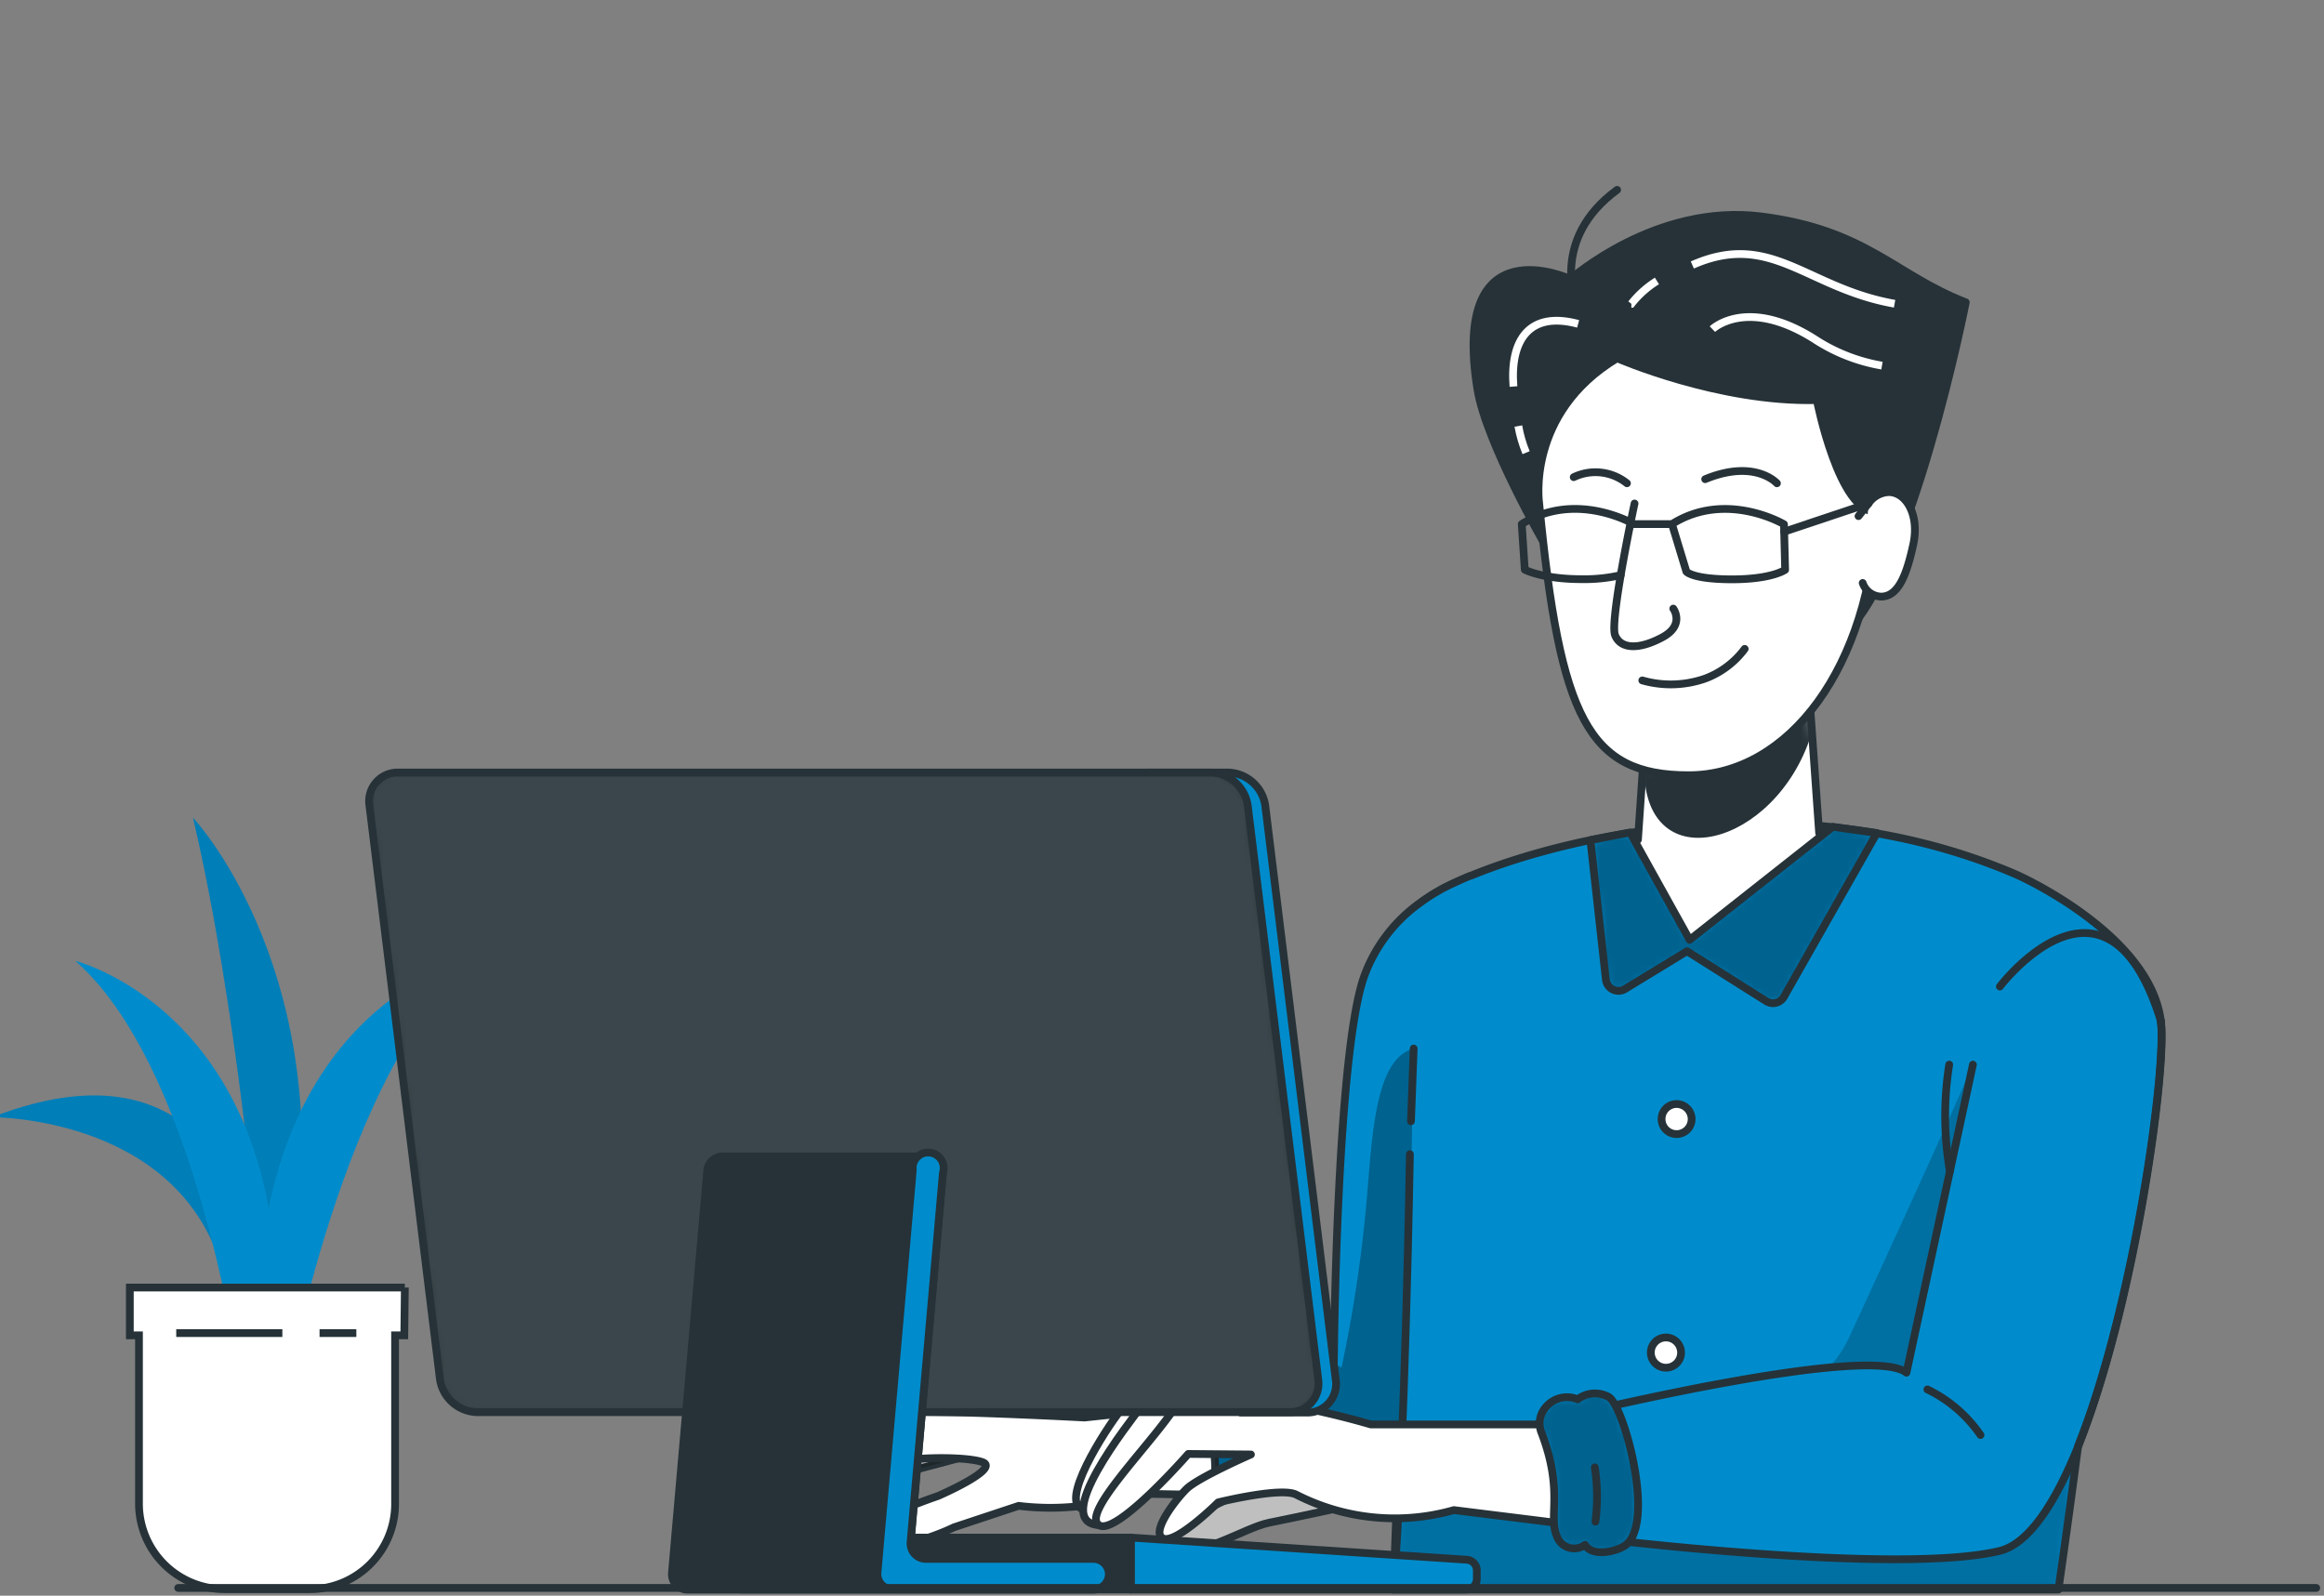 <svg width="300" height="206" viewBox="0 0 300 206" fill="none" xmlns="http://www.w3.org/2000/svg"><rect x="0" y="0" width="300" height="206" fill="#808080" stroke="none"/><g clip-path="url(#clip0_572_9023)"><path d="M112.489 188.52s-5.25 9-3.18 9.35c2.07.35 6.39-7.48 6.39-7.48l11.84-3.14-8.92-.92-6.13 2.19z" fill="#fff" stroke="#263238" stroke-linecap="round" stroke-linejoin="round"/><path opacity=".3" d="M112.489 188.52s-5.25 9-3.18 9.35c2.07.35 6.39-7.48 6.39-7.48l11.84-3.14-8.92-.92-6.13 2.19z" fill="#000" stroke="#263238" stroke-linecap="round" stroke-linejoin="round"/><path d="M116.479 182.36s-7.34-1.74-9.36 1.7c-2.02 3.44-8 13.64-5.74 14.81s4.16-2.6 4.16-2.6l10.94-13.91z" fill="#fff" stroke="#263238" stroke-linecap="round" stroke-linejoin="round"/><path d="M146.499 192.821a33.405 33.405 0 01-15 1.58l-8.35 2.77s-7.34 3.62-10.76 1.8 8.7-5.84 8.7-5.84 8.15-3.53 5.72-4.38c-2.43-.85-11.63-.68-13.44.7-1.81 1.38-6.54 10.36-10 9.85-3.46-.51 1.45-5.4 2.67-7.28s4-9.38 9.57-9.7c5.57-.32 24.39.68 24.39.68l22.09-2.36 5.22 12.57-20.81-.39z" fill="#fff" stroke="#263238" stroke-linecap="round" stroke-linejoin="round"/><path d="M157.999 195.93a3.542 3.542 0 004.21-.06 3.675 3.675 0 004-.74c1.61-1.78 1.75-17.3-2.71-19.05-1.29-.51-4.51-.45-5 1.35a2.363 2.363 0 00-2.901.957 2.371 2.371 0 00-.339 1.043c-.45 2.8 2.34 5.41 1.41 13.46a3.174 3.174 0 001.33 3.04z" fill="#008CCC" stroke="#263238" stroke-linecap="round" stroke-linejoin="round"/><path opacity=".3" d="M157.999 195.93a3.542 3.542 0 004.21-.06 3.675 3.675 0 004-.74c1.61-1.78 1.75-17.3-2.71-19.05-1.29-.51-4.51-.45-5 1.35a2.363 2.363 0 00-2.901.957 2.371 2.371 0 00-.339 1.043c-.45 2.8 2.34 5.41 1.41 13.46a3.174 3.174 0 001.33 3.04z" fill="#000" stroke="#263238" stroke-linecap="round" stroke-linejoin="round"/><path d="M163.119 192.31a29.989 29.989 0 00-2.64-12.31" stroke="#263238" stroke-linecap="round" stroke-linejoin="round"/><path d="M268.259 186.67c-.74 5.69-1.58 11.85-2.54 18.54h-85.84l.41-11.06c-5.13 1.24-15.1.48-15.1.48v-16.35c6.06-3.43 7-2.47 7-2.47s.31-39.9 3.94-49.86a20.099 20.099 0 017.1-9.34 24.356 24.356 0 012.71-1.75l.13-.08c1-.53 2.21-1.09 3.59-1.67l.34-.11c13.44-5.49 42.77-11.86 70.1-.18 1.91.82 17.51 8.27 18.84 19 .76 6.18-3.42 36.67-10.68 54.85z" fill="#008CCC"/><mask id="mask0_572_9023" style="mask-type:luminance" maskUnits="userSpaceOnUse" x="165" y="106" width="115" height="100"><path d="M268.259 186.67c-.74 5.69-1.58 11.85-2.54 18.54h-85.84l.41-11.06c-5.13 1.24-15.1.48-15.1.48v-16.35c6.06-3.43 7-2.47 7-2.47s.31-39.9 3.94-49.86a20.099 20.099 0 017.1-9.34 24.356 24.356 0 012.71-1.75l.13-.08c1-.53 2.21-1.09 3.59-1.67l.34-.11c13.44-5.49 42.77-11.86 70.1-.18 1.91.82 17.51 8.27 18.84 19 .76 6.18-3.42 36.67-10.68 54.85z" fill="#fff"/></mask><g mask="url(#mask0_572_9023)" fill="#000"><path opacity=".2" d="M254.66 137.48l-8.56 39.73c-1.33-1-5.16-1.12-10-.66a15.647 15.647 0 002.59-3.88c12.91-28 15.74-34.67 15.97-35.19zm15.64 43.65a175.91 175.91 0 00-4.58 24.08h-85.84l.79-12.74c5.35-.76 14.74-1.54 24.49-3.27.748 3.051.826 6.227.23 9.31 0 0 39.48 4.9 52.73 1.71 3.78-.91 7.2-6.19 10.13-13.46.75-1.76 1.39-3.66 2.05-5.63z"/><path opacity=".3" d="M173.17 176.56s-1.92-1.71-8 1.72v16.35s10-.35 13.93-2.48c3.38 2.09 2.78-36.18 3.38-56.79-4.9 1.35-5.3 10.67-6.05 19.44a176.888 176.888 0 01-3.26 21.76z"/></g><path d="M268.259 186.67c-.74 5.69-1.58 11.85-2.54 18.54h-85.84l.41-11.06c-5.13 1.24-15.1.48-15.1.48v-16.35c6.06-3.43 7-2.47 7-2.47s.31-39.9 3.94-49.86a20.099 20.099 0 017.1-9.34 24.356 24.356 0 012.71-1.75l.13-.08c1-.53 2.21-1.09 3.59-1.67l.34-.11c13.44-5.49 42.77-11.86 70.1-.18 1.91.82 17.51 8.27 18.84 19 .76 6.18-3.42 36.67-10.68 54.85z" stroke="#263238" stroke-linecap="round" stroke-linejoin="round"/><path d="M278.939 131.811c0 .24.06.52.07.83.44 7.68-3.74 36.66-10.76 54.12-2.93 7.27-6.35 12.55-10.13 13.46-13.25 3.19-52.73-1.71-52.73-1.71a21.876 21.876 0 00-2.95-15.7s38.76-9.48 43.66-5.6l8.58-39.77M248.8 179.37a17.705 17.705 0 016.86 5.89" stroke="#263238" stroke-linecap="round" stroke-linejoin="round"/><path d="M150.05 180.8s-3.61-.76-5.08.89c-1.47 1.65-7.77 11.11-5.64 12.91 2.13 1.8 6.46-8.09 6.46-8.09l4.26-5.71z" fill="#fff" stroke="#263238" stroke-linecap="round" stroke-linejoin="round"/><path d="M157.31 180.63s-8-1.72-9.82.73c-1.82 2.45-11.92 15.12-5.63 15.53l10.06-11.28 5.39-4.98z" fill="#fff" stroke="#263238" stroke-linecap="round" stroke-linejoin="round"/><path d="M175.46 194.11s-8.25 1.8-11.6 2.46c-3.35.66-9.57 5-13.25 3.27-3.68-1.73 12-8.1 12-8.1l5.39-2.17 7.46 4.54z" fill="#BFBFBF" stroke="#263238" stroke-linecap="round" stroke-linejoin="round"/><path d="M182.14 144.75c.113-3.126.23-6.256.35-9.39m-2.61 69.85C181.41 186.28 182 149 182 149" stroke="#263238" stroke-linecap="round" stroke-linejoin="round"/><path d="M205.389 183.89h-28.45s-22.08-6.62-25.76-1.47c-3.68 5.15-11.52 13-9.32 14.47 2.2 1.47 11.53-9.19 11.53-9.19l8.09.07s-6.86 3-8.33 4.46c-1.47 1.46-4.66 5.64-3 6.38 1.66.74 7.11-4.66 7.11-4.66s8.1-2 10.06-1a27.915 27.915 0 0020.36 2l21.71 2.7-4-13.76z" fill="#fff" stroke="#263238" stroke-linecap="round" stroke-linejoin="round"/><path d="M251.71 151.21a42.141 42.141 0 01-.09-13.77m6.54-10.08s13.8-18.18 20.78 4.45" stroke="#263238" stroke-linecap="round" stroke-linejoin="round"/><path d="M199.55 181.65a3.55 3.55 0 014.1-1 3.669 3.669 0 014.06-.28c2 1.32 6 16.32 2.11 19.12-1.13.81-4.25 1.56-5.21-.05a2.374 2.374 0 01-3.064-.216 2.362 2.362 0 01-.586-.934c-1.12-2.61.92-5.82-2-13.4a3.177 3.177 0 01.59-3.24z" fill="#008CCC"/><mask id="mask1_572_9023" style="mask-type:luminance" maskUnits="userSpaceOnUse" x="198" y="179" width="14" height="22"><path d="M199.55 181.65a3.55 3.55 0 014.1-1 3.669 3.669 0 014.06-.28c2 1.32 6 16.32 2.11 19.12-1.13.81-4.25 1.56-5.21-.05a2.374 2.374 0 01-3.064-.216 2.362 2.362 0 01-.586-.934c-1.12-2.61.92-5.82-2-13.4a3.177 3.177 0 01.59-3.24z" fill="#fff"/></mask><g mask="url(#mask1_572_9023)"><path opacity=".3" d="M199.55 181.65a3.55 3.55 0 014.1-1 3.669 3.669 0 014.06-.28c2 1.32 6 16.32 2.11 19.12-1.13.81-4.25 1.56-5.21-.05a2.374 2.374 0 01-3.064-.216 2.362 2.362 0 01-.586-.934c-1.12-2.61.92-5.82-2-13.4a3.177 3.177 0 01.59-3.24z" fill="#000"/></g><path d="M199.55 181.65a3.55 3.55 0 014.1-1 3.669 3.669 0 014.06-.28c2 1.32 6 16.32 2.11 19.12-1.13.81-4.25 1.56-5.21-.05a2.374 2.374 0 01-3.064-.216 2.362 2.362 0 01-.586-.934c-1.12-2.61.92-5.82-2-13.4a3.177 3.177 0 01.59-3.24zm6.32 7.79c.353 2.319.38 4.675.08 7" stroke="#263238" stroke-linecap="round" stroke-linejoin="round"/><path d="M218.37 144.53a1.933 1.933 0 01-1.266 1.757 1.937 1.937 0 01-2.591-1.532 1.934 1.934 0 01.928-1.956c.331-.197.714-.29 1.099-.269a1.953 1.953 0 011.83 2zm-1.37 30.2a1.943 1.943 0 01-1.307 1.729A1.95 1.95 0 11217 174.73z" fill="#fff" stroke="#263238" stroke-linecap="round" stroke-linejoin="round"/><path d="M234.829 107.55l-1.43-20.15-20.85 4.83-1.11 16.18c-1.31.16-2.57.34-3.79.53l5.1 12.23 10 1.3 15.94-14.69c-1.33-.09-2.61-.17-3.86-.23z" fill="#fff"/><mask id="mask2_572_9023" style="mask-type:luminance" maskUnits="userSpaceOnUse" x="207" y="87" width="32" height="36"><path d="M234.829 107.55l-1.43-20.15-20.85 4.83-1.11 16.18c-1.31.16-2.57.34-3.79.53l5.1 12.23 10 1.3 15.94-14.69c-1.33-.09-2.61-.17-3.86-.23z" fill="#fff"/></mask><g mask="url(#mask2_572_9023)"><path d="M212.239 99.36c.14 14.33 16.89 9.94 21.52-4.38l-.36-7.58-20.85 4.83-.31 7.13z" fill="#263238"/></g><path d="M234.829 107.55l-1.43-20.15-20.85 4.83-1.11 16.18c-1.31.16-2.57.34-3.79.53l5.1 12.23 10 1.3 15.94-14.69c-1.33-.09-2.61-.17-3.86-.23z" stroke="#263238" stroke-linecap="round" stroke-linejoin="round"/><path d="M199.47 70.39s-7.62-13.18-8.75-20.13c-3.48-21.47 12-14.23 12-14.23s11-9.81 24.61-8.09c13.61 1.72 17.25 7.53 26.43 11.09 0 0-6.89 35-15.72 42.87-8.83 7.87-38.57-11.51-38.57-11.51z" fill="#263238" stroke="#263238" stroke-linecap="round" stroke-linejoin="round"/><path d="M203.48 39.22s-3.44-8.34 5.27-14.71" stroke="#263238" stroke-linecap="round" stroke-linejoin="round"/><path d="M218.46 34.21c10.19-4.5 14.73 3 26.11 5m-33.98.01a12.9 12.9 0 013.3-2.95m7.16 6.22s4.41-4.24 13.15 1.27a22.903 22.903 0 008.74 3.44" stroke="#fff" stroke-miterlimit="10"/><path d="M234.529 51.65c-12.69.33-25.78-5.4-25.78-5.4-11.82 7.13-10.06 18.75-10.06 18.75 2.7 27.7 6.35 35.08 19.29 35.08s23.46-14 24.3-34c-4.89.25-7.75-14.43-7.75-14.43z" fill="#fff" stroke="#263238" stroke-linecap="round" stroke-linejoin="round"/><path d="M241.2 65a3.338 3.338 0 012.6-1.47c2.3 0 4 3 3.18 6.75-.82 3.75-1.86 6.74-4.16 6.74a2.589 2.589 0 01-2.37-1.76" fill="#fff"/><path d="M241.2 65a3.338 3.338 0 012.6-1.47c2.3 0 4 3 3.18 6.75-.82 3.75-1.86 6.74-4.16 6.74a2.589 2.589 0 01-2.37-1.76M216 78.57s1.55 2.12-1.42 3.71c-2.97 1.59-5.34 1.56-6.09-.26S211 65 211 65" stroke="#263238" stroke-linecap="round" stroke-linejoin="round"/><path d="M210.519 67.45c-1.6-.81-8-3.61-14.08.21l.39 5.88s2.24 1.23 7.38 1.23c1.682.03 3.361-.144 5-.52m6.621-6.59l1.86 6.13s.76 1 5.91 1 6.84-1.23 6.84-1.23l-.15-5.88s-7.47-4.43-14.46-.02zm-4.9 0h4.9M212 87.84a13.44 13.44 0 008.15-.25 11.3 11.3 0 005.07-3.82m-5.1-21.91c6.43-2.65 9.26.53 9.26.53m-26.231-.79a6.502 6.502 0 016.87.79" stroke="#263238" stroke-linecap="round" stroke-linejoin="round"/><path d="M196 55c.206 1.18.542 2.334 1 3.44m6.72-16.63c-6.32-1.7-8.82 2.1-8.35 8.09" stroke="#fff" stroke-miterlimit="10"/><path d="M210.41 107.47l7.7 13.86 18.49-14.59 5.68.8-12 21.15a1.615 1.615 0 01-1.672.794 1.613 1.613 0 01-.608-.234l-10.23-6.45-8 4.88a1.632 1.632 0 01-2.47-1.22l-2-18 5.11-.99z" fill="#008CCC"/><mask id="mask3_572_9023" style="mask-type:luminance" maskUnits="userSpaceOnUse" x="205" y="106" width="38" height="24"><path d="M210.41 107.47l7.7 13.86 18.49-14.59 5.68.8-12 21.15a1.615 1.615 0 01-1.672.794 1.613 1.613 0 01-.608-.234l-10.23-6.45-8 4.88a1.632 1.632 0 01-2.47-1.22l-2-18 5.11-.99z" fill="#fff"/></mask><g mask="url(#mask3_572_9023)"><path opacity=".3" d="M209.73 107.38l8.38 13.95 18.81-14.85 5.67.9-12.27 21.31a1.615 1.615 0 01-1.672.794 1.613 1.613 0 01-.608-.234l-10.23-6.45-8 4.88a1.632 1.632 0 01-2.47-1.22l-2-18 4.39-1.08z" fill="#000"/></g><path d="M210.41 107.47l7.7 13.86 18.49-14.59 5.68.8-12 21.15a1.615 1.615 0 01-1.672.794 1.613 1.613 0 01-.608-.234l-10.23-6.45-8 4.88a1.632 1.632 0 01-2.47-1.22l-2-18 5.11-.99z" stroke="#263238" stroke-linecap="round" stroke-linejoin="round"/><path d="M95.76 198.5H146v6.7H95.76a1.998 1.998 0 01-2-2v-2.76a1.998 1.998 0 012-1.94z" fill="#263238" stroke="#263238" stroke-linecap="round" stroke-linejoin="round"/><path d="M189.3 205.21H146v-6.71l43.36 2.86a1.381 1.381 0 011.28 1.37v1.11a1.372 1.372 0 01-1.34 1.37z" fill="#008CCC" stroke="#263238" stroke-linecap="round" stroke-linejoin="round"/><path d="M230.31 68.64L241.2 65l-1.29 1.63" stroke="#263238" stroke-linecap="round" stroke-linejoin="round"/><path d="M32.85 161.79S29.41 132.38-1 144.23c0 0 25.88-.19 30.25 22l4-.43-.4-4.01z" fill="#008CCC"/><path opacity=".1" d="M32.85 161.79S29.41 132.38-1 144.23c0 0 25.88-.19 30.25 22l4-.43-.4-4.01z" fill="#000"/><path d="M33.27 161.29s-2.64-31.36-8.36-55.73c0 0 17.5 18.51 13.5 53.36l-5.14 2.37z" fill="#008CCC"/><path opacity=".1" d="M33.27 161.29s-2.64-31.36-8.36-55.73c0 0 17.5 18.51 13.5 53.36l-5.14 2.37z" fill="#000"/><path d="M31.57 182.05s-5.05-43.2-21.84-58c0 0 30 7.47 25.58 53.35l-3.74 4.65z" fill="#008CCC"/><path d="M36.85 180.24s7.35-42.86 24.91-56.77c0 0-30.38 5.84-28.4 51.9l3.49 4.87z" fill="#008CCC"/><path d="M52.26 166.22h-35.5v6.17h1.18v21.77a11.05 11.05 0 0011 11H40a11 11 0 0011-11v-21.77h1.19l.07-6.17z" fill="#fff" stroke="#263238" stroke-miterlimit="10"/><path d="M41.25 172.1H46h-4.75z" fill="#fff"/><path d="M41.25 172.1H46" stroke="#263238" stroke-miterlimit="10"/><path d="M22.75 172.1h13.7-13.7z" fill="#fff"/><path d="M22.75 172.1h13.7" stroke="#263238" stroke-miterlimit="10"/><path d="M172.42 178.05L163.33 104a4.998 4.998 0 00-4.79-4.27H148.1l12.05 82.63h8.54a3.692 3.692 0 002.882-1.274 3.693 3.693 0 00.848-3.036z" fill="#008CCC" stroke="#263238" stroke-linecap="round" stroke-linejoin="round"/><path d="M166.43 182.31H61.57a4.998 4.998 0 01-4.78-4.26L47.69 104a3.692 3.692 0 013.74-4.27h104.85a5.003 5.003 0 014.79 4.27l9.1 74.1a3.686 3.686 0 01-3.74 4.21z" fill="#263238"/><mask id="mask4_572_9023" style="mask-type:luminance" maskUnits="userSpaceOnUse" x="47" y="99" width="124" height="84"><path d="M166.43 182.31H61.57a4.998 4.998 0 01-4.78-4.26L47.69 104a3.692 3.692 0 013.74-4.27h104.85a5.003 5.003 0 014.79 4.27l9.1 74.1a3.686 3.686 0 01-3.74 4.21z" fill="#fff"/></mask><g mask="url(#mask4_572_9023)"><path opacity=".1" d="M166.43 182.31H61.57a4.998 4.998 0 01-4.78-4.26L47.69 104a3.692 3.692 0 013.74-4.27h104.85a5.003 5.003 0 014.79 4.27l9.1 74.1a3.686 3.686 0 01-3.74 4.21z" fill="#fff"/></g><path d="M166.43 182.31H61.57a4.998 4.998 0 01-4.78-4.26L47.69 104a3.692 3.692 0 013.74-4.27h104.85a5.003 5.003 0 014.79 4.27l9.1 74.1a3.686 3.686 0 01-3.74 4.21z" stroke="#263238" stroke-linecap="round" stroke-linejoin="round"/><path d="M117.54 199.15l4.18-47.73a1.988 1.988 0 00-.538-1.499 1.988 1.988 0 00-1.462-.631H93.3a1.998 1.998 0 00-2 1.79l-4.56 52a1.997 1.997 0 001.201 1.976c.252.109.524.165.8.164h52.439a1.999 1.999 0 100-4h-21.69a1.986 1.986 0 01-1.407-.628 2.01 2.01 0 01-.543-1.442z" fill="#263238" stroke="#263238" stroke-linecap="round" stroke-linejoin="round"/><path d="M143.14 203.25a2 2 0 00-2-2h-21.65a2.002 2.002 0 01-1.95-2.13l4.18-47.73a1.99 1.99 0 00.072-.884 1.997 1.997 0 00-2.685-1.59 2.011 2.011 0 00-1.196 1.251 1.986 1.986 0 00-.081.883l-4.56 52a1.99 1.99 0 00.533 1.506 2.001 2.001 0 001.467.634h25.95a1.998 1.998 0 001.92-1.94z" fill="#008CCC" stroke="#263238" stroke-linecap="round" stroke-linejoin="round"/><path d="M23 205h276" stroke="#263238" stroke-linecap="round" stroke-linejoin="round"/></g><defs><clipPath id="clip0_572_9023"><path fill="#fff" d="M0 0h300v206H0z"/></clipPath></defs></svg>